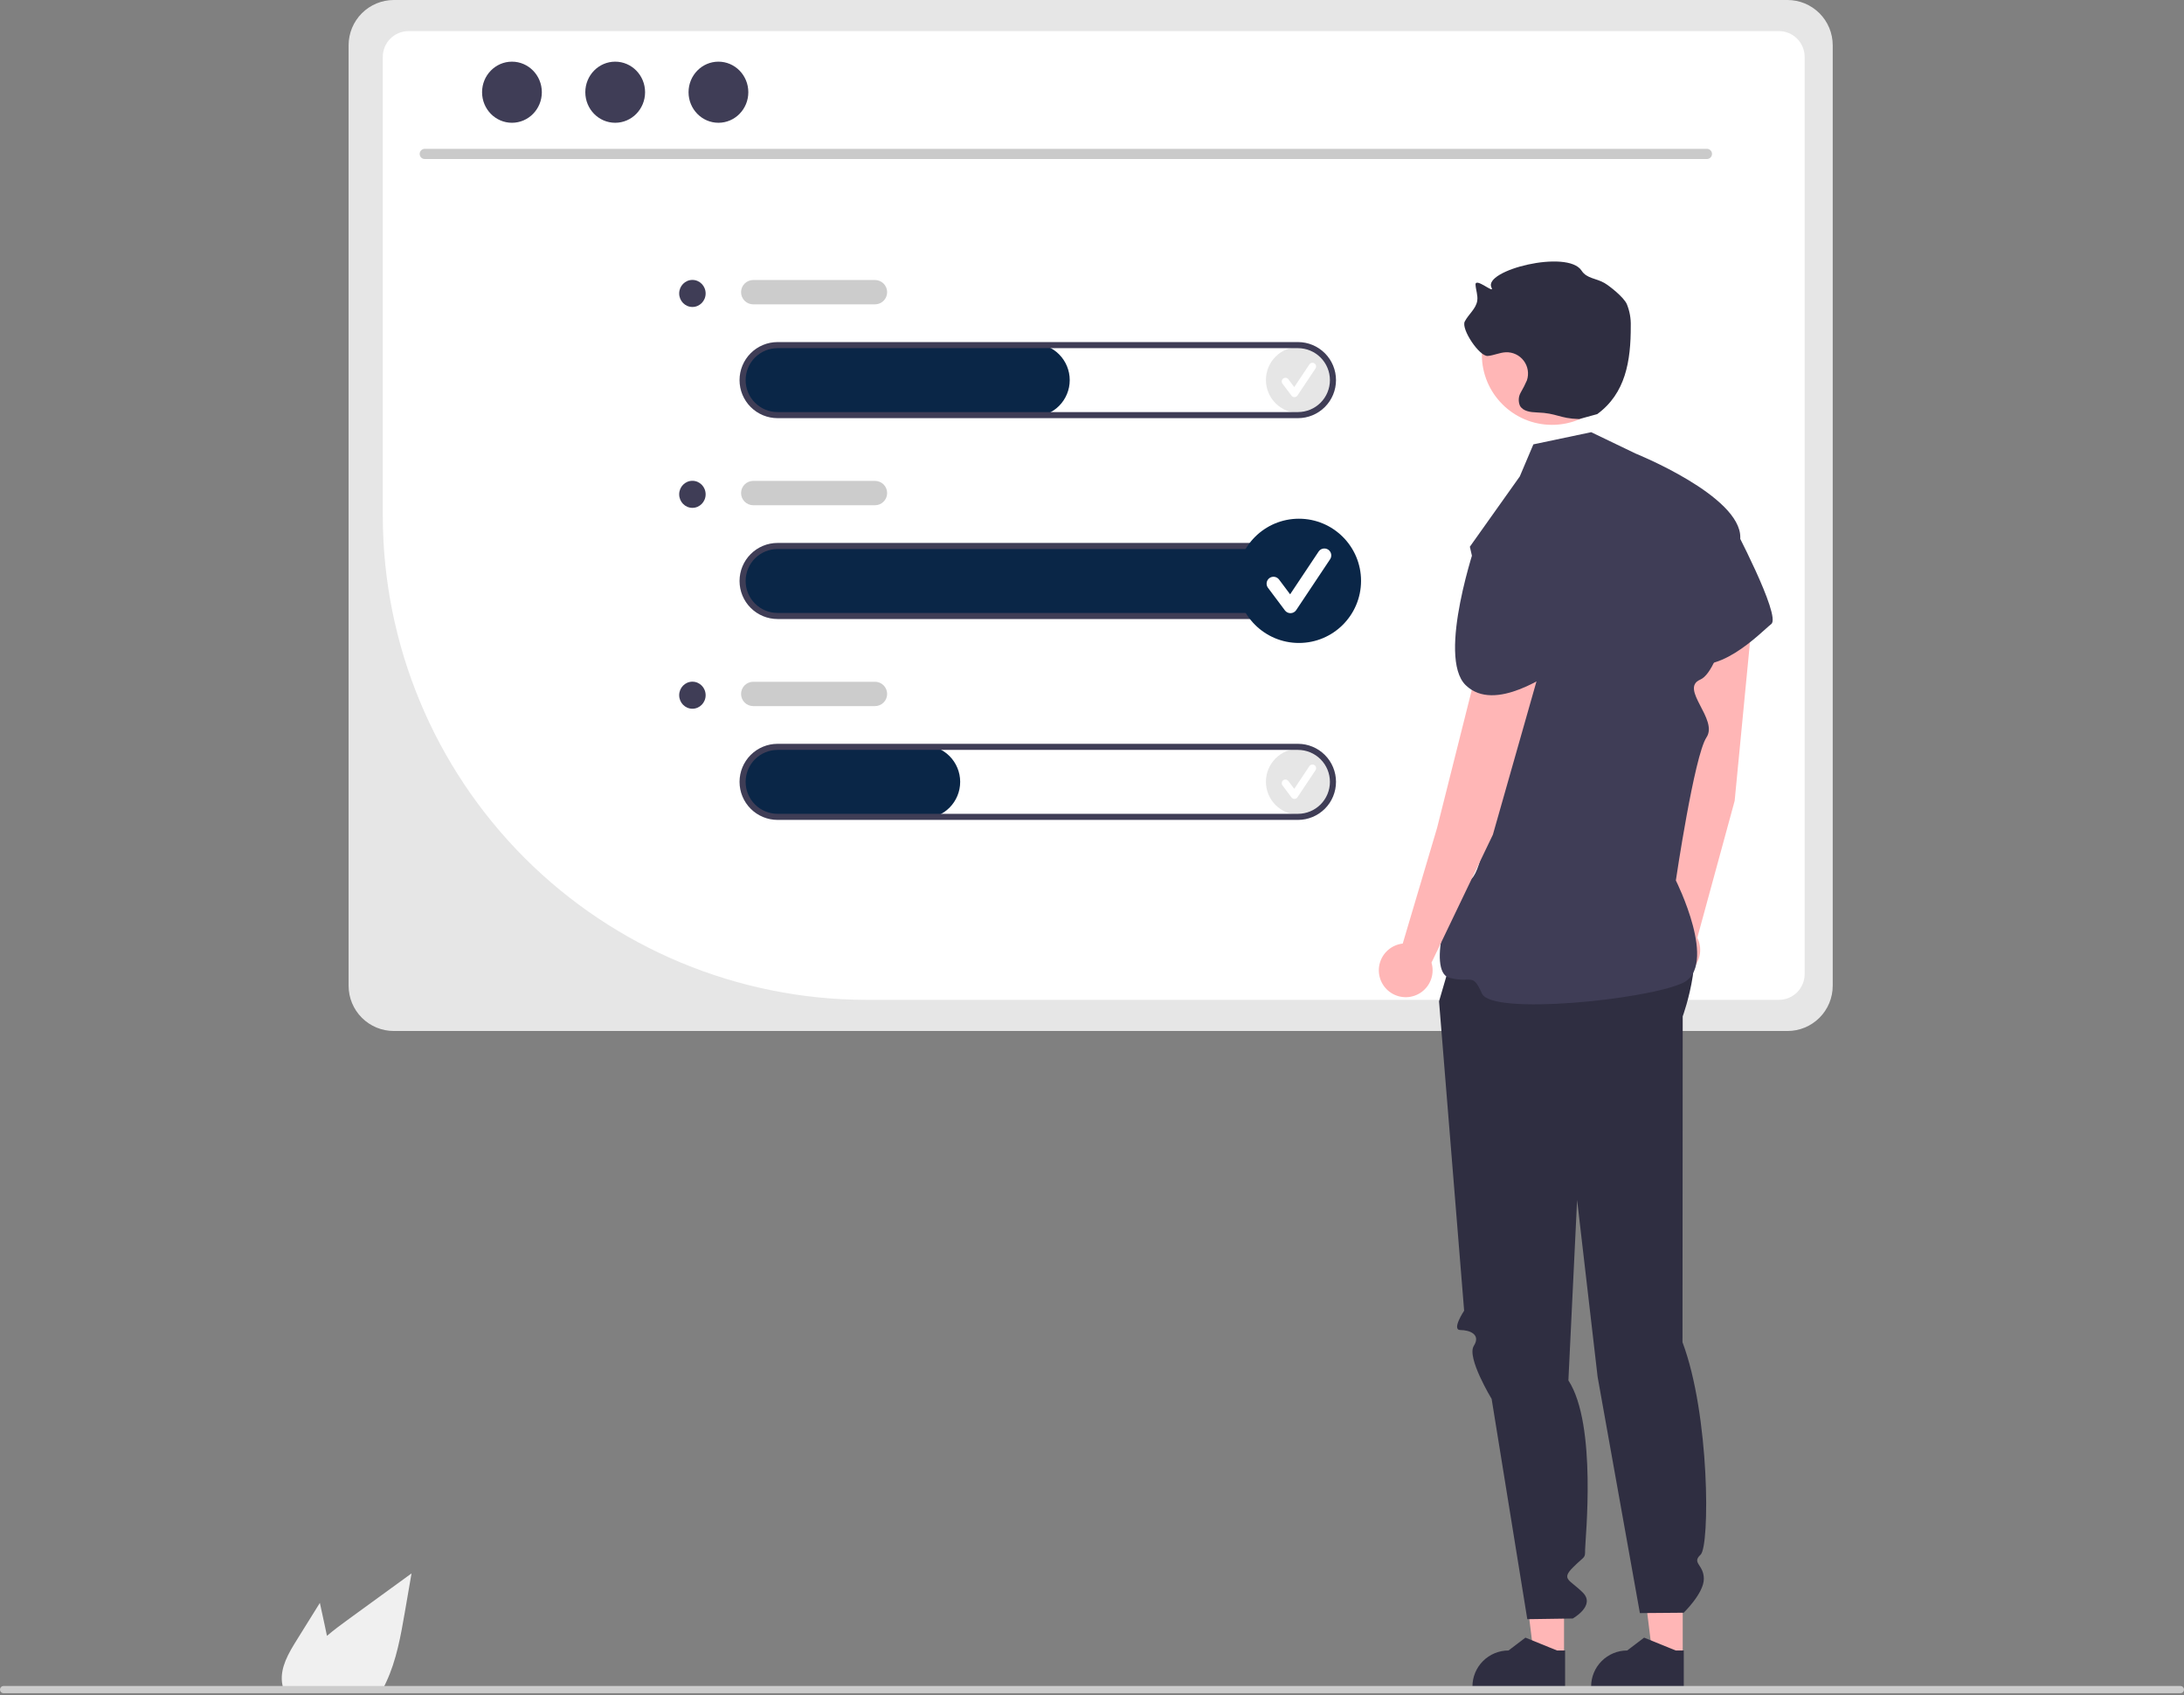 <svg width="500" height="388" viewBox="0 0 500 388" fill="none" xmlns="http://www.w3.org/2000/svg">
<rect x="0" y="0" width="500" height="388" fill="#808080" stroke="none"/>
<g clip-path="url(#clip0_769_5403)">
<path d="M67.858 375.549L73.229 366.917L74.302 371.85C74.49 372.714 74.678 373.591 74.853 374.462C76.378 373.159 78.001 371.954 79.59 370.798C84.467 367.258 89.341 363.714 94.214 360.166L92.688 369.014C91.747 374.462 90.765 380.022 88.438 385.003C88.18 385.568 87.902 386.125 87.602 386.669H64.931C64.749 386.164 64.623 385.64 64.555 385.108C64.549 385.073 64.547 385.038 64.548 385.003C64.193 381.624 66.06 378.44 67.858 375.549Z" fill="#F0F0F0"/>
<path d="M409.237 0H90.151C87.409 0.004 84.781 1.095 82.843 3.034C80.904 4.972 79.814 7.6 79.809 10.342V225.662C79.812 228.404 80.902 231.033 82.841 232.972C84.78 234.911 87.409 236.002 90.151 236.004H409.237C411.979 236.002 414.608 234.911 416.547 232.972C418.486 231.033 419.576 228.404 419.579 225.662V10.342C419.575 7.6 418.484 4.972 416.545 3.034C414.607 1.095 411.979 0.004 409.237 0Z" fill="#E6E6E6"/>
<path d="M407.27 228.875H198.194C168.898 228.789 140.826 217.113 120.111 196.398C99.395 175.682 87.72 147.611 87.634 118.315V13.011C87.635 11.451 88.254 9.955 89.356 8.851C90.458 7.746 91.953 7.124 93.513 7.121H407.27C408.831 7.124 410.326 7.746 411.428 8.851C412.53 9.955 413.149 11.451 413.15 13.011V222.996C413.148 224.554 412.528 226.049 411.426 227.151C410.323 228.253 408.829 228.873 407.27 228.875Z" fill="white"/>
<path d="M390.802 36.401H97.221C96.915 36.395 96.625 36.269 96.412 36.05C96.198 35.832 96.079 35.539 96.079 35.234C96.079 34.929 96.198 34.636 96.412 34.417C96.625 34.199 96.915 34.073 97.221 34.066H390.802C391.107 34.073 391.397 34.199 391.611 34.417C391.824 34.636 391.944 34.929 391.944 35.234C391.944 35.539 391.824 35.832 391.611 36.05C391.397 36.269 391.107 36.395 390.802 36.401Z" fill="#CACACA"/>
<path d="M117.205 28.104C120.984 28.104 124.047 24.973 124.047 21.11C124.047 17.247 120.984 14.115 117.205 14.115C113.426 14.115 110.363 17.247 110.363 21.11C110.363 24.973 113.426 28.104 117.205 28.104Z" fill="#3F3D56"/>
<path d="M140.841 28.104C144.62 28.104 147.683 24.973 147.683 21.11C147.683 17.247 144.62 14.115 140.841 14.115C137.062 14.115 133.999 17.247 133.999 21.11C133.999 24.973 137.062 28.104 140.841 28.104Z" fill="#3F3D56"/>
<path d="M164.477 28.104C168.256 28.104 171.319 24.973 171.319 21.11C171.319 17.247 168.256 14.115 164.477 14.115C160.699 14.115 157.635 17.247 157.635 21.11C157.635 24.973 160.699 28.104 164.477 28.104Z" fill="#3F3D56"/>
<path d="M297.153 141.354H178.263C176.112 141.381 174.03 140.593 172.437 139.148C170.844 137.703 169.858 135.707 169.676 133.564C169.602 132.468 169.744 131.368 170.095 130.327C170.446 129.286 170.998 128.324 171.721 127.497C172.443 126.669 173.321 125.992 174.305 125.504C175.29 125.016 176.36 124.726 177.456 124.652C177.643 124.639 177.83 124.633 178.018 124.633H297.153C299.371 124.633 301.497 125.514 303.065 127.082C304.633 128.649 305.514 130.776 305.514 132.993C305.514 135.211 304.633 137.337 303.065 138.905C301.497 140.473 299.371 141.354 297.153 141.354Z" fill="#0A2647"/>
<path d="M297.374 94.53C301.545 94.53 304.927 91.149 304.927 86.977C304.927 82.805 301.545 79.424 297.374 79.424C293.202 79.424 289.82 82.805 289.82 86.977C289.82 91.149 293.202 94.53 297.374 94.53Z" fill="#E6E6E6"/>
<path d="M296.343 90.908C296.213 90.908 296.084 90.877 295.968 90.819C295.851 90.761 295.749 90.676 295.671 90.572L293.611 87.824C293.544 87.736 293.495 87.635 293.467 87.528C293.439 87.421 293.433 87.309 293.448 87.2C293.463 87.09 293.5 86.985 293.557 86.889C293.613 86.794 293.688 86.711 293.776 86.644C293.865 86.578 293.965 86.53 294.073 86.502C294.18 86.475 294.292 86.469 294.401 86.485C294.511 86.501 294.616 86.539 294.711 86.595C294.806 86.652 294.889 86.727 294.955 86.816L296.303 88.613L299.766 83.42C299.888 83.234 300.08 83.104 300.299 83.06C300.517 83.015 300.744 83.059 300.93 83.182C301.116 83.305 301.245 83.497 301.29 83.715C301.334 83.934 301.29 84.161 301.167 84.347L301.164 84.352L297.042 90.534C296.968 90.645 296.868 90.738 296.75 90.803C296.632 90.868 296.501 90.904 296.367 90.908L296.343 90.908Z" fill="white"/>
<path d="M297.374 186.495C301.545 186.495 304.927 183.113 304.927 178.942C304.927 174.77 301.545 171.389 297.374 171.389C293.202 171.389 289.82 174.77 289.82 178.942C289.82 183.113 293.202 186.495 297.374 186.495Z" fill="#E6E6E6"/>
<path d="M296.343 182.873C296.213 182.873 296.084 182.842 295.968 182.784C295.851 182.726 295.749 182.641 295.671 182.537L293.611 179.789C293.544 179.701 293.495 179.6 293.467 179.493C293.439 179.386 293.433 179.274 293.448 179.165C293.463 179.055 293.5 178.95 293.557 178.854C293.613 178.759 293.688 178.676 293.776 178.609C293.865 178.543 293.965 178.495 294.073 178.467C294.18 178.44 294.292 178.434 294.401 178.45C294.511 178.466 294.616 178.503 294.711 178.56C294.806 178.617 294.889 178.692 294.955 178.781L296.303 180.578L299.766 175.384C299.888 175.199 300.08 175.069 300.299 175.025C300.517 174.98 300.744 175.024 300.93 175.147C301.116 175.27 301.245 175.462 301.29 175.68C301.334 175.899 301.29 176.126 301.167 176.312L301.164 176.317L297.042 182.499C296.968 182.61 296.868 182.703 296.75 182.768C296.632 182.833 296.501 182.869 296.367 182.872L296.343 182.873Z" fill="white"/>
<path d="M236.54 95.371H178.263C176.112 95.399 174.03 94.611 172.437 93.165C170.844 91.72 169.858 89.725 169.676 87.582C169.602 86.486 169.744 85.386 170.095 84.345C170.446 83.304 170.998 82.342 171.721 81.514C172.443 80.687 173.321 80.01 174.305 79.522C175.29 79.033 176.36 78.744 177.456 78.67C177.643 78.657 177.83 78.65 178.018 78.65H236.54C238.758 78.65 240.884 79.531 242.452 81.099C244.02 82.667 244.901 84.793 244.901 87.011C244.901 89.228 244.02 91.355 242.452 92.922C240.884 94.49 238.758 95.371 236.54 95.371Z" fill="#0A2647"/>
<path d="M297.153 95.72H178.018C175.708 95.72 173.493 94.803 171.86 93.169C170.227 91.536 169.309 89.321 169.309 87.011C169.309 84.702 170.227 82.487 171.86 80.853C173.493 79.22 175.708 78.303 178.018 78.303H297.153C299.463 78.303 301.678 79.22 303.311 80.853C304.945 82.487 305.862 84.702 305.862 87.011C305.862 89.321 304.945 91.536 303.311 93.169C301.678 94.803 299.463 95.72 297.153 95.72ZM178.018 79.696C176.078 79.696 174.217 80.467 172.845 81.839C171.473 83.211 170.702 85.071 170.702 87.011C170.702 88.952 171.473 90.812 172.845 92.184C174.217 93.556 176.078 94.327 178.018 94.327H297.153C299.094 94.327 300.954 93.556 302.326 92.184C303.698 90.812 304.469 88.952 304.469 87.011C304.469 85.071 303.698 83.211 302.326 81.839C300.954 80.467 299.094 79.696 297.153 79.696H178.018Z" fill="#3F3D56"/>
<path d="M297.153 141.701H178.018C175.708 141.701 173.493 140.783 171.86 139.15C170.227 137.517 169.309 135.302 169.309 132.992C169.309 130.682 170.227 128.467 171.86 126.834C173.493 125.201 175.708 124.283 178.018 124.283H297.153C299.463 124.283 301.678 125.201 303.311 126.834C304.945 128.467 305.862 130.682 305.862 132.992C305.862 135.302 304.945 137.517 303.311 139.15C301.678 140.783 299.463 141.701 297.153 141.701ZM178.018 125.677C176.078 125.677 174.217 126.447 172.845 127.819C171.473 129.191 170.702 131.052 170.702 132.992C170.702 134.932 171.473 136.793 172.845 138.165C174.217 139.537 176.078 140.307 178.018 140.307H297.153C299.094 140.307 300.954 139.537 302.326 138.165C303.698 136.793 304.469 134.932 304.469 132.992C304.469 131.052 303.698 129.191 302.326 127.819C300.954 126.447 299.094 125.677 297.153 125.677H178.018Z" fill="#3F3D56"/>
<path d="M211.459 187.336H178.263C176.112 187.364 174.03 186.575 172.437 185.13C170.844 183.685 169.858 181.69 169.676 179.546C169.602 178.45 169.744 177.351 170.095 176.31C170.446 175.268 170.998 174.307 171.721 173.479C172.443 172.652 173.321 171.974 174.305 171.486C175.29 170.998 176.36 170.709 177.456 170.634C177.643 170.622 177.83 170.615 178.018 170.615H211.459C213.677 170.615 215.803 171.496 217.371 173.064C218.939 174.632 219.82 176.758 219.82 178.976C219.82 181.193 218.939 183.319 217.371 184.887C215.803 186.455 213.677 187.336 211.459 187.336Z" fill="#0A2647"/>
<path d="M297.153 187.683H178.018C175.708 187.683 173.493 186.766 171.86 185.132C170.227 183.499 169.309 181.284 169.309 178.974C169.309 176.665 170.227 174.45 171.86 172.816C173.493 171.183 175.708 170.266 178.018 170.266H297.153C299.463 170.266 301.678 171.183 303.311 172.816C304.945 174.45 305.862 176.665 305.862 178.974C305.862 181.284 304.945 183.499 303.311 185.132C301.678 186.766 299.463 187.683 297.153 187.683ZM178.018 171.659C176.078 171.659 174.217 172.43 172.845 173.802C171.473 175.174 170.702 177.034 170.702 178.974C170.702 180.915 171.473 182.775 172.845 184.147C174.217 185.519 176.078 186.29 178.018 186.29H297.153C299.094 186.29 300.954 185.519 302.326 184.147C303.698 182.775 304.469 180.915 304.469 178.974C304.469 177.034 303.698 175.174 302.326 173.802C300.954 172.43 299.094 171.659 297.153 171.659H178.018Z" fill="#3F3D56"/>
<path d="M200.313 69.669H172.445C171.706 69.669 170.997 69.376 170.474 68.853C169.952 68.33 169.658 67.622 169.658 66.882C169.658 66.143 169.952 65.435 170.474 64.912C170.997 64.389 171.706 64.096 172.445 64.096H200.313C201.052 64.096 201.761 64.389 202.284 64.912C202.806 65.435 203.1 66.143 203.1 66.882C203.1 67.622 202.806 68.33 202.284 68.853C201.761 69.376 201.052 69.669 200.313 69.669Z" fill="#CCCCCC"/>
<path d="M200.313 115.652H172.445C171.706 115.652 170.997 115.358 170.474 114.835C169.952 114.313 169.658 113.604 169.658 112.865C169.658 112.126 169.952 111.417 170.474 110.894C170.997 110.372 171.706 110.078 172.445 110.078H200.313C201.052 110.078 201.761 110.372 202.284 110.894C202.806 111.417 203.1 112.126 203.1 112.865C203.1 113.604 202.806 114.313 202.284 114.835C201.761 115.358 201.052 115.652 200.313 115.652Z" fill="#CCCCCC"/>
<path d="M200.313 161.634H172.445C171.706 161.634 170.997 161.341 170.474 160.818C169.952 160.295 169.658 159.586 169.658 158.847C169.658 158.108 169.952 157.399 170.474 156.877C170.997 156.354 171.706 156.061 172.445 156.061H200.313C201.052 156.061 201.761 156.354 202.284 156.877C202.806 157.399 203.1 158.108 203.1 158.847C203.1 159.586 202.806 160.295 202.284 160.818C201.761 161.341 201.052 161.634 200.313 161.634Z" fill="#CCCCCC"/>
<path d="M158.518 70.269C160.191 70.269 161.547 68.883 161.547 67.174C161.547 65.464 160.191 64.078 158.518 64.078C156.846 64.078 155.49 65.464 155.49 67.174C155.49 68.883 156.846 70.269 158.518 70.269Z" fill="#3F3D56"/>
<path d="M158.518 116.252C160.191 116.252 161.547 114.866 161.547 113.156C161.547 111.447 160.191 110.061 158.518 110.061C156.846 110.061 155.49 111.447 155.49 113.156C155.49 114.866 156.846 116.252 158.518 116.252Z" fill="#3F3D56"/>
<path d="M158.518 162.234C160.191 162.234 161.547 160.848 161.547 159.139C161.547 157.429 160.191 156.043 158.518 156.043C156.846 156.043 155.49 157.429 155.49 159.139C155.49 160.848 156.846 162.234 158.518 162.234Z" fill="#3F3D56"/>
<path d="M358.066 379.137L351.168 379.136L347.886 352.529L358.067 352.53L358.066 379.137Z" fill="#FFB6B6"/>
<path d="M358.309 386.334L337.096 386.333V386.065C337.096 383.875 337.966 381.775 339.515 380.227C341.063 378.679 343.163 377.809 345.353 377.809L349.228 374.869L356.457 377.809L358.309 377.809L358.309 386.334Z" fill="#2F2E41"/>
<path d="M385.237 379.137L378.339 379.136L375.058 352.529L385.238 352.53L385.237 379.137Z" fill="#FFB6B6"/>
<path d="M385.479 386.334L364.267 386.333V386.065C364.267 383.875 365.137 381.775 366.686 380.227C368.234 378.679 370.334 377.809 372.524 377.809L376.399 374.869L383.628 377.809L385.48 377.809L385.479 386.334Z" fill="#2F2E41"/>
<path d="M334.328 212.494L329.451 229.214L335.196 300.03C335.196 300.03 332.238 304.458 334.328 304.458C336.418 304.458 339.098 305.44 337.41 308.084C335.721 310.728 341.492 320.221 341.492 320.221L349.655 370.644L360.057 370.491C360.057 370.491 365.345 367.545 362.377 364.566C359.409 361.587 357.319 361.587 360.106 358.8C362.893 356.014 362.893 356.853 362.893 354.692C362.893 352.53 365.685 326.116 359.064 315.984L361.059 274.673L365.758 315.194L375.433 369.251L385.453 369.168C385.453 369.168 390.081 364.708 390.072 361.406C390.064 358.104 387.213 357.829 389.335 355.876C391.457 353.924 391.457 323.922 385.187 307.245L385.235 232.648C385.235 232.648 391.396 215.906 385.156 209.323C378.917 202.74 334.328 212.494 334.328 212.494Z" fill="#2F2E41"/>
<path d="M397.129 183.321L401.329 139.812C401.502 137.968 400.942 136.131 399.772 134.696C398.601 133.26 396.913 132.343 395.072 132.142C393.212 131.938 391.348 132.481 389.888 133.653C388.429 134.824 387.495 136.527 387.291 138.387C387.277 138.511 387.267 138.635 387.26 138.76L384.283 184.088L381.312 211.555C380.101 211.919 379.032 212.647 378.249 213.64C377.467 214.633 377.009 215.842 376.938 217.105C376.866 218.367 377.185 219.62 377.851 220.695C378.517 221.769 379.498 222.613 380.66 223.111C381.822 223.609 383.11 223.737 384.347 223.477C385.584 223.218 386.712 222.584 387.576 221.662C388.441 220.74 389.001 219.573 389.179 218.322C389.358 217.07 389.147 215.794 388.575 214.667L397.129 183.321Z" fill="#FFB6B6"/>
<path d="M381.377 117.758L396.511 119.655C396.511 119.655 407.851 141.029 405.517 142.843C403.183 144.657 392.636 155.973 384.861 150.785C377.085 145.598 381.377 117.758 381.377 117.758Z" fill="#3F3D56"/>
<path d="M355.315 97.251C364.187 97.251 371.378 90.059 371.378 81.188C371.378 72.317 364.187 65.125 355.315 65.125C346.444 65.125 339.252 72.317 339.252 81.188C339.252 90.059 346.444 97.251 355.315 97.251Z" fill="#FFB6B6"/>
<path d="M361.522 95.933C356.912 95.782 356.494 94.564 351.884 94.413C350.417 94.365 348.685 94.164 347.975 92.878C347.768 92.397 347.677 91.874 347.706 91.35C347.736 90.827 347.887 90.318 348.147 89.863C348.673 88.96 349.147 88.027 349.567 87.07C349.82 86.319 349.886 85.518 349.76 84.736C349.634 83.954 349.32 83.214 348.844 82.581C348.368 81.947 347.745 81.439 347.029 81.101C346.312 80.762 345.524 80.603 344.733 80.637C343.33 80.698 342.013 81.358 340.614 81.478C338.696 81.644 334.453 75.309 335.337 73.598C336.196 71.933 337.927 70.676 338.199 68.822C338.377 67.609 337.876 66.404 337.807 65.18C337.706 63.365 342.306 67.457 341.464 65.846C339.397 61.895 358.873 56.997 362.079 61.946C363.277 63.796 365.413 63.67 367.316 64.78C368.564 65.508 371.714 68.02 372.43 69.586C373.089 71.183 373.399 72.902 373.343 74.629C373.372 82.659 372.148 90.046 365.671 94.793" fill="#2F2E41"/>
<path d="M351.049 101.718L364.286 98.932L374.454 103.822C374.454 103.822 398.503 113.496 398.421 123.035C398.339 132.573 394.112 153.474 389.259 155.564C384.405 157.654 393.462 164.621 390.675 168.802C387.889 172.982 383.667 201.54 383.667 201.54C383.667 201.54 393.536 221.2 385.187 225.034C376.838 228.869 341.553 232.454 339.291 227.451C337.03 222.447 337.009 225.178 331.794 223.813C326.579 222.447 331.799 203.307 336.505 201.382C341.21 199.456 343.997 157.654 343.997 157.654L336.505 125.151L347.935 109.061L351.049 101.718Z" fill="#3F3D56"/>
<path d="M341.777 191.063L353.737 149.02C354.238 147.238 354.019 145.329 353.125 143.707C352.232 142.085 350.737 140.879 348.962 140.349C347.169 139.814 345.237 140.013 343.591 140.903C341.945 141.793 340.719 143.3 340.184 145.093C340.149 145.212 340.116 145.333 340.087 145.454L329.003 189.507L321.139 215.992C319.883 216.132 318.7 216.655 317.751 217.491C316.803 218.327 316.135 219.434 315.838 220.663C315.54 221.892 315.629 223.183 316.091 224.36C316.552 225.536 317.365 226.543 318.419 227.241C319.473 227.94 320.716 228.298 321.98 228.265C323.243 228.233 324.467 227.812 325.483 227.06C326.499 226.309 327.26 225.262 327.661 224.063C328.062 222.864 328.084 221.571 327.724 220.359L341.777 191.063Z" fill="#FFB6B6"/>
<path d="M338.078 123.736L352.624 128.325C352.624 128.325 362.085 142.218 358.543 144.2C355.002 146.182 353.673 145.763 355.492 149.259C357.311 152.755 359.933 151.39 357.311 152.755C354.689 154.119 342.278 163.354 335.563 156.852C328.848 150.35 338.078 123.736 338.078 123.736Z" fill="#3F3D56"/>
<path d="M3.6905e-06 386.761C-0 386.869 0.021 386.977 0.062 387.077C0.103 387.178 0.164 387.269 0.24 387.346C0.317 387.423 0.408 387.484 0.508 387.526C0.608 387.568 0.716 387.589 0.824 387.59H499.171C499.391 387.59 499.602 387.502 499.757 387.347C499.913 387.191 500 386.981 500 386.761C500 386.541 499.913 386.33 499.757 386.174C499.602 386.019 499.391 385.932 499.171 385.932H0.829C0.721 385.931 0.613 385.952 0.513 385.994C0.412 386.035 0.321 386.095 0.244 386.172C0.167 386.249 0.106 386.339 0.064 386.44C0.022 386.54 0 386.647 3.6905e-06 386.756V386.761Z" fill="#CCCCCC"/>
<path d="M297.373 147.18C305.227 147.18 311.594 140.813 311.594 132.959C311.594 125.105 305.227 118.738 297.373 118.738C289.519 118.738 283.152 125.105 283.152 132.959C283.152 140.813 289.519 147.18 297.373 147.18Z" fill="#0A2647"/>
<path d="M295.434 140.36C295.188 140.36 294.946 140.303 294.726 140.193C294.507 140.084 294.315 139.924 294.168 139.728L290.289 134.555C290.037 134.219 289.929 133.797 289.988 133.382C290.047 132.966 290.269 132.592 290.605 132.34C290.941 132.088 291.362 131.98 291.778 132.04C292.193 132.099 292.568 132.321 292.82 132.656L295.358 136.04L301.877 126.262C302.108 125.912 302.469 125.668 302.88 125.585C303.292 125.501 303.719 125.584 304.069 125.815C304.419 126.047 304.663 126.408 304.746 126.819C304.83 127.23 304.747 127.657 304.516 128.007L304.509 128.017L296.75 139.656C296.61 139.866 296.421 140.04 296.199 140.163C295.978 140.285 295.73 140.353 295.478 140.36L295.434 140.36Z" fill="white"/>
</g>
<defs>
<clipPath id="clip0_769_5403">
<rect width="500" height="387.589" fill="white"/>
</clipPath>
</defs>
</svg>

